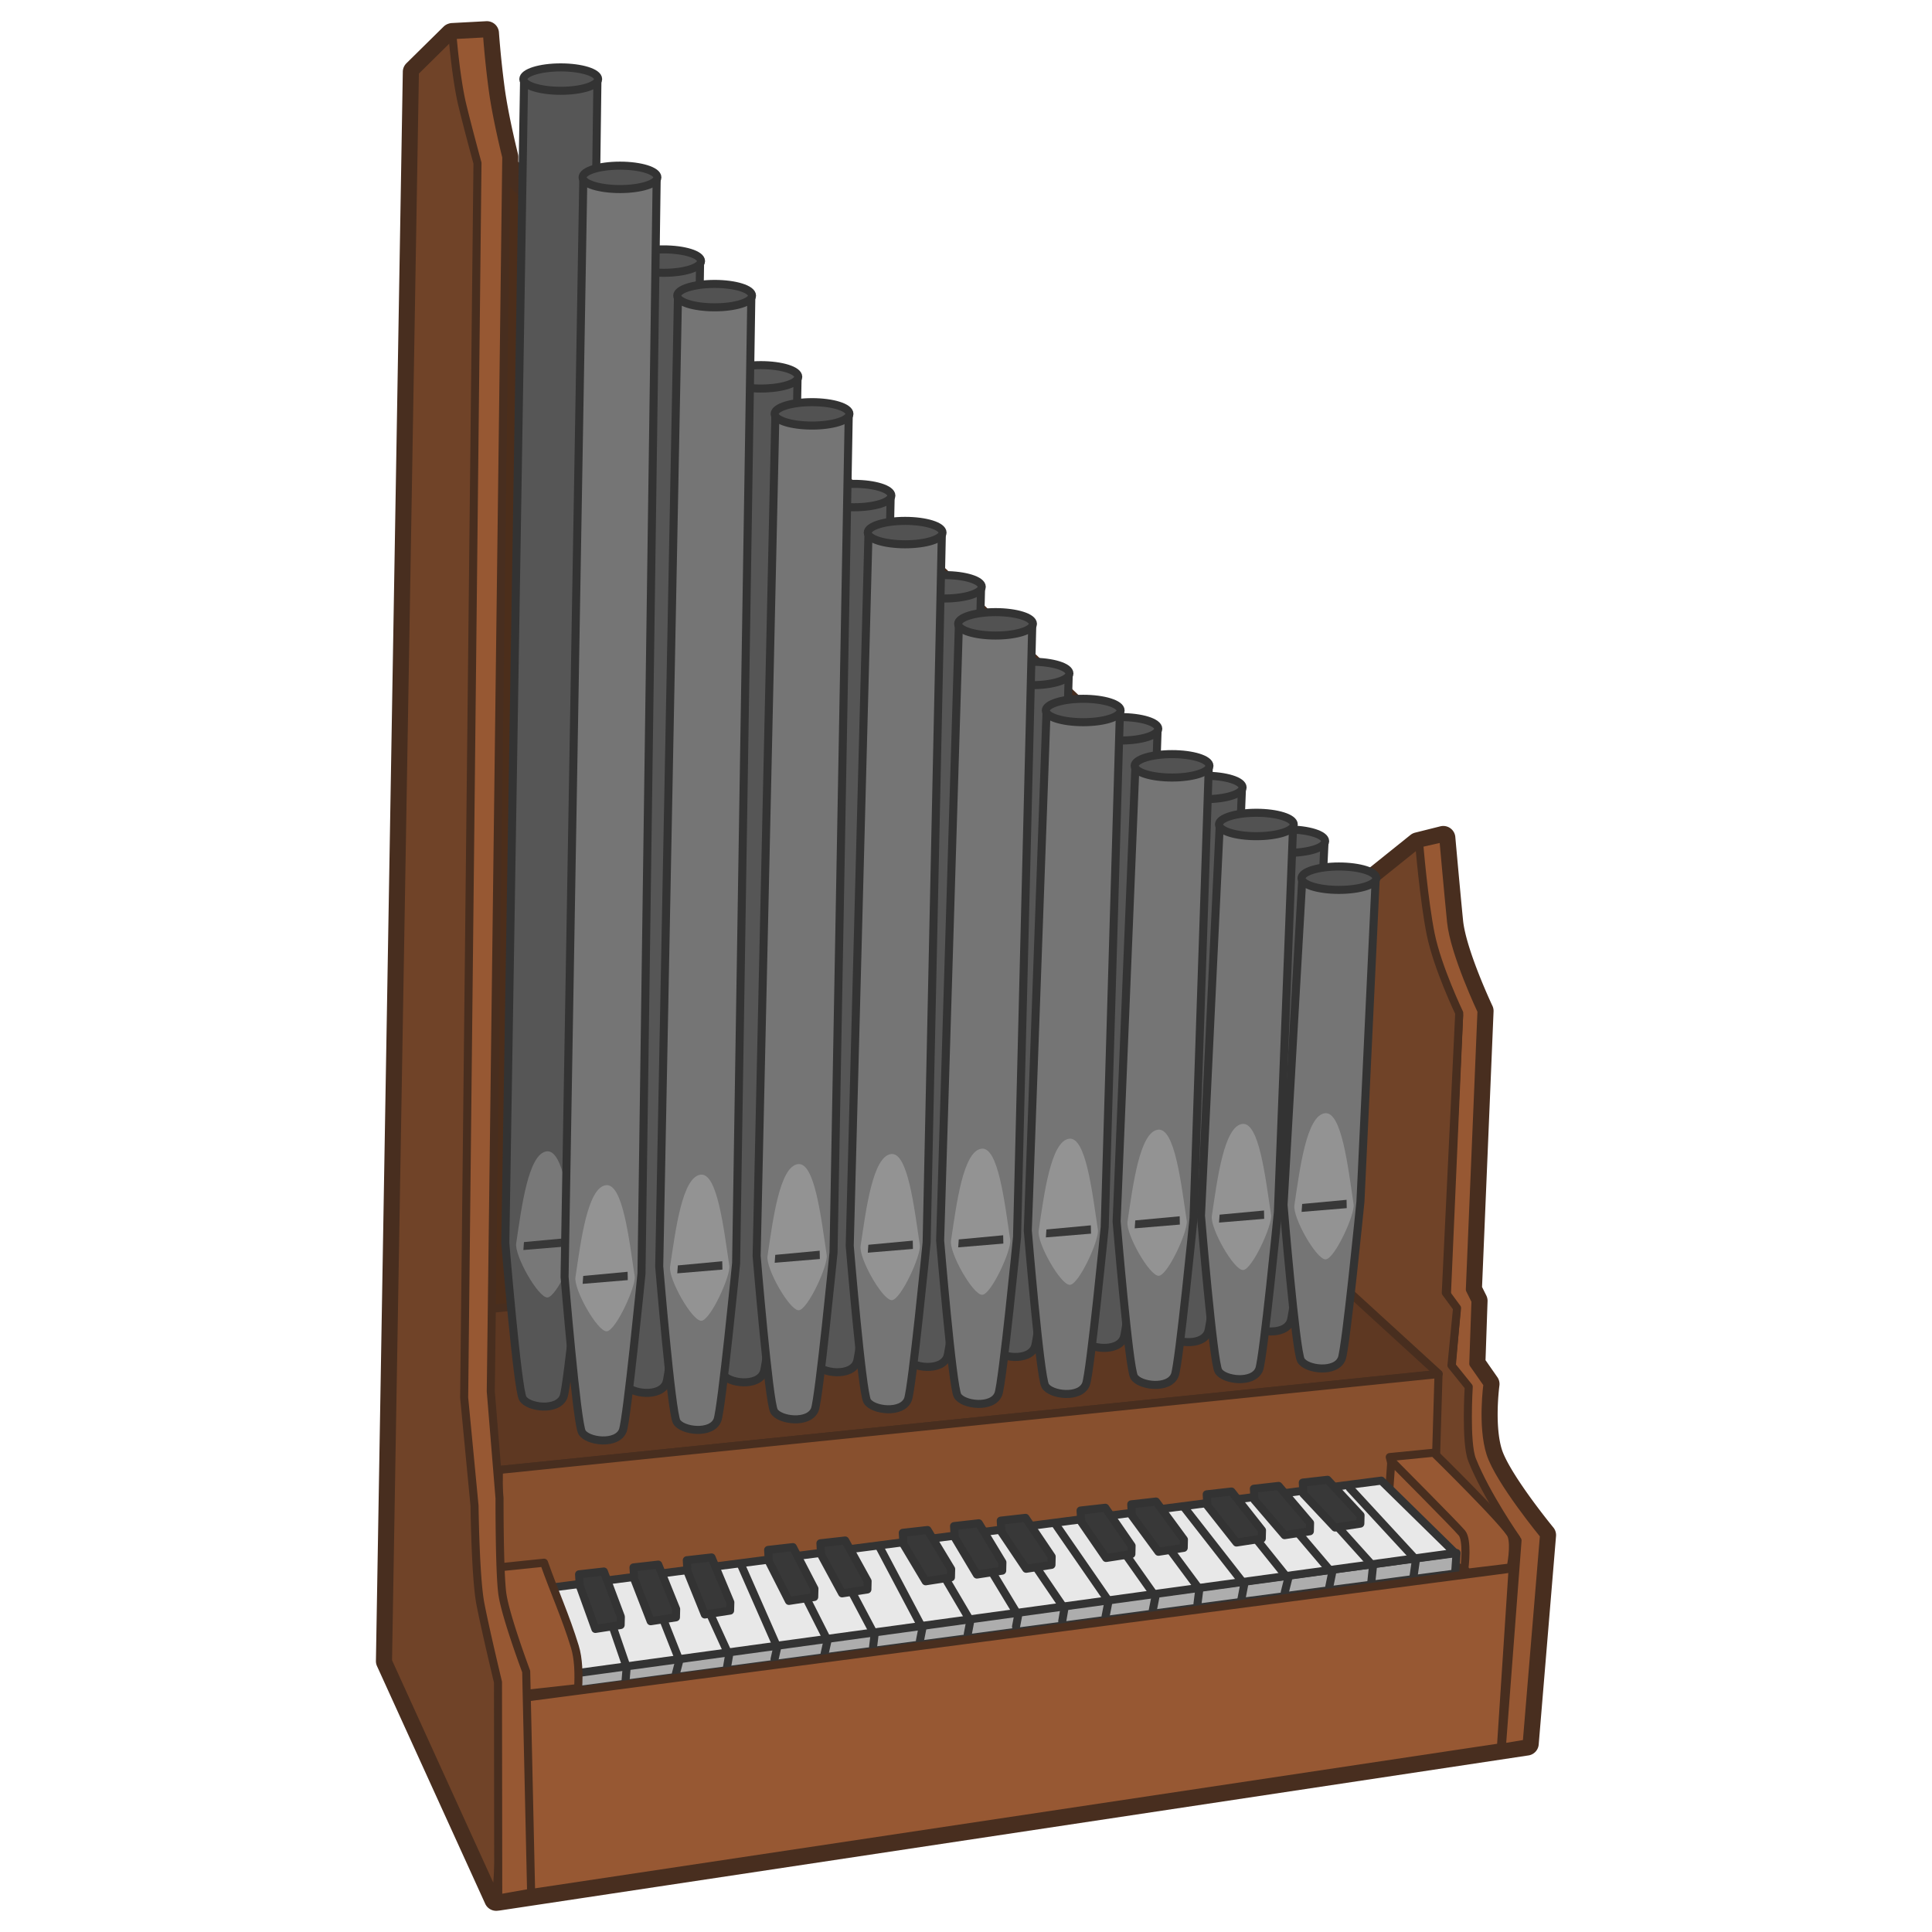 <svg xmlns:dc="http://purl.org/dc/elements/1.1/" xmlns:cc="http://creativecommons.org/ns#" xmlns:rdf="http://www.w3.org/1999/02/22-rdf-syntax-ns#" xmlns="http://www.w3.org/2000/svg" width="120" height="120" viewBox="0 0 120 120" version="1.1" id="svg1379"><g id="layer1" style="display:inline"><path id="path4661-3" style="display:inline;opacity:.998;fill:#4c2e1b;fill-opacity:1;stroke:#482e1f;stroke-width:1.5;stroke-linecap:round;stroke-linejoin:round;stroke-miterlimit:4;stroke-dasharray:none;stroke-opacity:1" d="m30.242 2.066-2.138.114.015.152-.04-.144-2.31 2.277-1.67 98.709 6.72 14.76.128-.014 63.877-9.629L95.9 95.35s-2.786-3.385-3.328-5.082c-.542-1.698-.185-4.303-.185-4.303l-.877-1.258.135-3.908-.35-.701.723-17.305s-1.692-3.57-1.89-5.541c-.196-1.972-.483-5.2-.483-5.2l-1.57.393-6.745 5.414-49.892-47.49.007-.619s-.59-2.34-.838-4.158a59.96 59.96 0 0 1-.365-3.526z"/><path style="opacity:.998;fill:#975833;fill-opacity:1;stroke:#482e1f;stroke-width:.5;stroke-linecap:round;stroke-linejoin:round;stroke-miterlimit:4;stroke-dasharray:none;stroke-opacity:1" d="m93.28 108.548 1.545-.256L95.9 95.349s-2.786-3.384-3.328-5.081c-.542-1.698-.184-4.303-.184-4.303l-.88-1.258.137-3.908-.35-.702.723-17.304s-1.692-3.57-1.89-5.542c-.196-1.972-.483-5.198-.483-5.198l-1.653.372s.209 4.485.677 5.988c.468 1.503 1.96 4.647 1.96 4.647l-.765 17.487.592.996-.297 3.475.923 1.32s-1.063 3.148-.55 4.067c1.096 1.967 3.725 5.275 3.725 5.275z" id="path4080"/><path style="opacity:.998;fill:#704328;fill-opacity:1;stroke:#482e1f;stroke-width:.5;stroke-linecap:round;stroke-linejoin:round;stroke-miterlimit:4;stroke-dasharray:none;stroke-opacity:1" d="M94.179 95.55s-1.88-2.694-2.744-4.873c-.427-1.074-.209-4.539-.209-4.539l-1.073-1.333.348-3.559-.7-.951.835-17.375s-1.35-2.815-1.772-4.895c-.423-2.079-.716-5.646-.716-5.646l-6.916 5.558-2.542 25.765z" id="path4082"/><path style="opacity:.998;fill:#5e3822;fill-opacity:1;stroke:#482e1f;stroke-width:.5;stroke-linecap:round;stroke-linejoin:round;stroke-miterlimit:4;stroke-dasharray:none;stroke-opacity:1" d="m89.36 85.331-9.845-9.001-53.652 5.435 5.049 9.553z" id="path4078"/><path style="opacity:.998;fill:#88502e;fill-opacity:1;stroke:#482e1f;stroke-width:.5;stroke-linecap:round;stroke-linejoin:round;stroke-miterlimit:4;stroke-dasharray:none;stroke-opacity:1" d="m30.987 91.302 58.362-5.957-.237 7.988-58.2 7.183z" id="path4076"/><path style="opacity:.998;fill:#975833;fill-opacity:1;stroke:#482e1f;stroke-width:.5;stroke-linecap:round;stroke-linejoin:round;stroke-miterlimit:4;stroke-dasharray:none;stroke-opacity:1" d="m91.163 97.679 2.668-.323s.287-1.342.048-1.987c-.24-.645-4.824-5.138-4.824-5.138l-2.735.27.611 2.47z" id="path4074"/><path style="opacity:.998;fill:#975833;fill-opacity:1;stroke:#482e1f;stroke-width:.5;stroke-linecap:round;stroke-linejoin:round;stroke-miterlimit:4;stroke-dasharray:none;stroke-opacity:1" d="M90.917 97.672c.088-.456.233-2.023-.11-2.447-.343-.424-4.389-4.489-4.389-4.489l-.177 2.506z" id="path4072"/><g id="g4814" transform="translate(100.658 .592)"><path style="display:inline;opacity:.998;fill:#565656;fill-opacity:1;stroke:#333;stroke-width:.5;stroke-linecap:round;stroke-linejoin:round;stroke-miterlimit:4;stroke-dasharray:none;stroke-opacity:1" d="m-68.107 4.373 4.554.148-.942 71.887s-.897 9.079-1.16 9.75c-.359.92-2.206.687-2.536.102-.33-.585-1.081-9.64-1.081-9.64z" id="path4084-8"/><path style="display:inline;opacity:.998;fill:#565656;fill-opacity:1;stroke:#333;stroke-width:.5;stroke-linecap:round;stroke-linejoin:round;stroke-miterlimit:4;stroke-dasharray:none;stroke-opacity:1" d="m-61.727 15.522 4.553.148-.941 59.887s-.898 9.079-1.16 9.75c-.36.92-2.206.687-2.536.102-.33-.585-1.082-9.64-1.082-9.64z" id="path4084-7-4"/><path style="display:inline;opacity:.998;fill:#565656;fill-opacity:1;stroke:#333;stroke-width:.5;stroke-linecap:round;stroke-linejoin:round;stroke-miterlimit:4;stroke-dasharray:none;stroke-opacity:1" d="m-55.677 22.866 4.554.148-.942 51.887s-.897 9.079-1.16 9.75c-.359.92-2.206.687-2.536.102-.33-.585-1.081-9.64-1.081-9.64z" id="path4084-6-47"/><ellipse style="display:inline;opacity:.998;fill:#565656;fill-opacity:1;stroke:#333;stroke-width:.5;stroke-linecap:round;stroke-linejoin:round;stroke-miterlimit:4;stroke-dasharray:none;stroke-opacity:1" id="path4090-39-1" cx="-53.4" cy="22.814" rx="2.323" ry="0.727"/><path style="display:inline;opacity:.998;fill:#565656;fill-opacity:1;stroke:#333;stroke-width:.5;stroke-linecap:round;stroke-linejoin:round;stroke-miterlimit:4;stroke-dasharray:none;stroke-opacity:1" d="m-49.894 30.24 4.553.148-.941 43.887s-.898 9.079-1.16 9.75c-.36.92-2.206.687-2.536.102-.33-.585-1.081-9.64-1.081-9.64z" id="path4084-6-4-7"/><ellipse style="display:inline;opacity:.998;fill:#565656;fill-opacity:1;stroke:#333;stroke-width:.5;stroke-linecap:round;stroke-linejoin:round;stroke-miterlimit:4;stroke-dasharray:none;stroke-opacity:1" id="path4090-39-2-6" cx="-47.617" cy="30.188" rx="2.323" ry="0.727"/><path style="display:inline;opacity:.998;fill:#565656;fill-opacity:1;stroke:#333;stroke-width:.5;stroke-linecap:round;stroke-linejoin:round;stroke-miterlimit:4;stroke-dasharray:none;stroke-opacity:1" d="m-44.28 35.908 4.554.148-.941 37.887s-.898 9.078-1.16 9.75c-.36.92-2.206.686-2.537.102-.33-.585-1.08-9.64-1.08-9.64z" id="path4084-6-9-2"/><ellipse style="display:inline;opacity:.998;fill:#565656;fill-opacity:1;stroke:#333;stroke-width:.5;stroke-linecap:round;stroke-linejoin:round;stroke-miterlimit:4;stroke-dasharray:none;stroke-opacity:1" id="path4090-39-0-8" cx="-42.002" cy="35.855" rx="2.323" ry="0.727"/><path style="display:inline;opacity:.998;fill:#565656;fill-opacity:1;stroke:#333;stroke-width:.5;stroke-linecap:round;stroke-linejoin:round;stroke-miterlimit:4;stroke-dasharray:none;stroke-opacity:1" d="m-38.834 41.29 4.553.148-.941 31.887s-.897 9.079-1.16 9.75c-.36.92-2.206.687-2.536.102-.33-.585-1.081-9.64-1.081-9.64z" id="path4084-6-9-8-5"/><ellipse style="display:inline;opacity:.998;fill:#565656;fill-opacity:1;stroke:#333;stroke-width:.5;stroke-linecap:round;stroke-linejoin:round;stroke-miterlimit:4;stroke-dasharray:none;stroke-opacity:1" id="path4090-39-0-0-1" cx="-36.557" cy="41.238" rx="2.323" ry="0.727"/><path style="display:inline;opacity:.998;fill:#565656;fill-opacity:1;stroke:#333;stroke-width:.5;stroke-linecap:round;stroke-linejoin:round;stroke-miterlimit:4;stroke-dasharray:none;stroke-opacity:1" d="m-33.316 44.727 4.554.149-.942 27.886s-.897 9.079-1.16 9.75c-.359.92-2.206.687-2.536.102-.33-.585-1.081-9.64-1.081-9.64z" id="path4084-6-9-8-9-8"/><ellipse style="display:inline;opacity:.998;fill:#565656;fill-opacity:1;stroke:#333;stroke-width:.5;stroke-linecap:round;stroke-linejoin:round;stroke-miterlimit:4;stroke-dasharray:none;stroke-opacity:1" id="path4090-39-0-0-8-7" cx="-31.039" cy="44.675" rx="2.323" ry="0.727"/><path style="display:inline;opacity:.998;fill:#565656;fill-opacity:1;stroke:#333;stroke-width:.5;stroke-linecap:round;stroke-linejoin:round;stroke-miterlimit:4;stroke-dasharray:none;stroke-opacity:1" d="m-28.078 48.37 4.554.148-.942 23.887s-.897 9.079-1.16 9.75c-.359.92-2.206.686-2.536.102-.33-.585-1.081-9.64-1.081-9.64z" id="path4084-6-9-8-9-5-53"/><ellipse style="display:inline;opacity:.998;fill:#565656;fill-opacity:1;stroke:#333;stroke-width:.5;stroke-linecap:round;stroke-linejoin:round;stroke-miterlimit:4;stroke-dasharray:none;stroke-opacity:1" id="path4090-39-0-0-8-1-1" cx="-25.801" cy="48.318" rx="2.323" ry="0.727"/><path style="display:inline;opacity:.998;fill:#565656;fill-opacity:1;stroke:#333;stroke-width:.5;stroke-linecap:round;stroke-linejoin:round;stroke-miterlimit:4;stroke-dasharray:none;stroke-opacity:1" d="m-22.95 51.706 4.553.148-.942 19.887s-.897 9.079-1.16 9.75c-.359.92-2.206.687-2.536.102-.33-.585-1.081-9.64-1.081-9.64z" id="path4084-6-9-8-9-5-5-8"/><ellipse style="display:inline;opacity:.998;fill:#565656;fill-opacity:1;stroke:#333;stroke-width:.5;stroke-linecap:round;stroke-linejoin:round;stroke-miterlimit:4;stroke-dasharray:none;stroke-opacity:1" id="path4090-39-0-0-8-1-4-4" cx="-20.674" cy="51.654" rx="2.323" ry="0.727"/><ellipse style="display:inline;opacity:.998;fill:#525252;fill-opacity:1;stroke:#333;stroke-width:.5;stroke-linecap:round;stroke-linejoin:round;stroke-miterlimit:4;stroke-dasharray:none;stroke-opacity:1" id="path4090-3-3" cx="-59.438" cy="15.625" rx="2.323" ry="0.727"/><ellipse style="display:inline;opacity:.998;fill:#525252;fill-opacity:1;stroke:#333;stroke-width:.5;stroke-linecap:round;stroke-linejoin:round;stroke-miterlimit:4;stroke-dasharray:none;stroke-opacity:1" id="path4090-30" cx="-65.83" cy="4.321" rx="2.323" ry="0.727"/><path style="display:inline;opacity:.998;fill:#787878;fill-opacity:1;stroke:none;stroke-width:.5;stroke-linecap:round;stroke-linejoin:round;stroke-miterlimit:4;stroke-dasharray:none;stroke-opacity:1" d="M-68.596 76.63c.34-2.272.752-5.565 1.894-5.71 1.043-.132 1.431 3.316 1.784 5.656.093.618-1.17 3.388-1.736 3.42-.567.03-2.057-2.592-1.942-3.365z" id="path4088-1"/><path style="display:inline;opacity:.998;fill:#383838;fill-opacity:1;stroke:none;stroke-width:.5;stroke-linecap:round;stroke-linejoin:round;stroke-miterlimit:4;stroke-dasharray:none;stroke-opacity:1" d="m-68.115 76.556 2.759-.257.01.516-2.803.234z" id="path4086-0"/></g><path style="opacity:.998;fill:#757575;fill-opacity:1;stroke:#333;stroke-width:.5;stroke-linecap:round;stroke-linejoin:round;stroke-miterlimit:4;stroke-dasharray:none;stroke-opacity:1" d="m36.231 11.068 4.554.148-.941 67.887s-.898 9.079-1.16 9.75c-.36.92-2.206.687-2.537.102-.33-.585-1.08-9.64-1.08-9.64z" id="path4084"/><path style="opacity:.998;fill:#939393;fill-opacity:1;stroke:none;stroke-width:.5;stroke-linecap:round;stroke-linejoin:round;stroke-miterlimit:4;stroke-dasharray:none;stroke-opacity:1" d="M35.743 79.326c.339-2.274.75-5.566 1.893-5.711 1.043-.133 1.431 3.315 1.784 5.656.093.618-1.17 3.388-1.736 3.419-.567.032-2.057-2.591-1.941-3.364z" id="path4088"/><path style="opacity:.998;fill:#383838;fill-opacity:1;stroke:none;stroke-width:.5;stroke-linecap:round;stroke-linejoin:round;stroke-miterlimit:4;stroke-dasharray:none;stroke-opacity:1" d="m36.224 79.25 2.758-.257.011.517-2.804.233z" id="path4086"/><ellipse style="opacity:.998;fill:#525252;fill-opacity:1;stroke:#333;stroke-width:.5;stroke-linecap:round;stroke-linejoin:round;stroke-miterlimit:4;stroke-dasharray:none;stroke-opacity:1" id="path4090" cx="38.508" cy="11.016" rx="2.323" ry="0.727"/><path style="display:inline;opacity:.998;fill:#757575;fill-opacity:1;stroke:#333;stroke-width:.5;stroke-linecap:round;stroke-linejoin:round;stroke-miterlimit:4;stroke-dasharray:none;stroke-opacity:1" d="m42.11 18.414 4.554.148-.942 59.887s-.897 9.079-1.16 9.75c-.359.92-2.206.687-2.536.102-.33-.585-1.081-9.64-1.081-9.64z" id="path4084-7"/><path style="display:inline;opacity:.998;fill:#939393;fill-opacity:1;stroke:none;stroke-width:.5;stroke-linecap:round;stroke-linejoin:round;stroke-miterlimit:4;stroke-dasharray:none;stroke-opacity:1" d="M41.621 78.672c.34-2.274.751-5.567 1.894-5.711 1.043-.133 1.43 3.315 1.784 5.656.093.618-1.17 3.387-1.736 3.419-.567.031-2.057-2.591-1.942-3.364z" id="path4088-6"/><path style="display:inline;opacity:.998;fill:#383838;fill-opacity:1;stroke:none;stroke-width:.5;stroke-linecap:round;stroke-linejoin:round;stroke-miterlimit:4;stroke-dasharray:none;stroke-opacity:1" d="m42.102 78.597 2.758-.258.012.517-2.805.233z" id="path4086-7"/><ellipse style="display:inline;opacity:.998;fill:#525252;fill-opacity:1;stroke:#333;stroke-width:.5;stroke-linecap:round;stroke-linejoin:round;stroke-miterlimit:4;stroke-dasharray:none;stroke-opacity:1" id="path4090-3" cx="44.387" cy="18.362" rx="2.323" ry="0.727"/><path style="display:inline;opacity:.998;fill:#757575;fill-opacity:1;stroke:#333;stroke-width:.5;stroke-linecap:round;stroke-linejoin:round;stroke-miterlimit:4;stroke-dasharray:none;stroke-opacity:1" d="m48.16 25.758 4.554.148-.942 51.887s-.897 9.079-1.159 9.75c-.36.92-2.206.687-2.537.102-.33-.585-1.08-9.64-1.08-9.64z" id="path4084-6"/><path style="display:inline;opacity:.998;fill:#939393;fill-opacity:1;stroke:none;stroke-width:.5;stroke-linecap:round;stroke-linejoin:round;stroke-miterlimit:4;stroke-dasharray:none;stroke-opacity:1" d="M47.672 78.016c.339-2.273.75-5.566 1.893-5.711 1.043-.133 1.431 3.315 1.784 5.656.093.618-1.17 3.388-1.736 3.42-.567.03-2.057-2.592-1.941-3.365z" id="path4088-5"/><path style="display:inline;opacity:.998;fill:#383838;fill-opacity:1;stroke:none;stroke-width:.5;stroke-linecap:round;stroke-linejoin:round;stroke-miterlimit:4;stroke-dasharray:none;stroke-opacity:1" d="m48.152 77.941 2.759-.257.011.516-2.804.233z" id="path4086-6"/><ellipse style="display:inline;opacity:.998;fill:#525252;fill-opacity:1;stroke:#333;stroke-width:.5;stroke-linecap:round;stroke-linejoin:round;stroke-miterlimit:4;stroke-dasharray:none;stroke-opacity:1" id="path4090-39" cx="50.437" cy="25.706" rx="2.323" ry="0.727"/><path style="display:inline;opacity:.998;fill:#757575;fill-opacity:1;stroke:#333;stroke-width:.5;stroke-linecap:round;stroke-linejoin:round;stroke-miterlimit:4;stroke-dasharray:none;stroke-opacity:1" d="m53.943 33.132 4.554.148-.942 43.887s-.897 9.079-1.16 9.75c-.359.92-2.206.687-2.536.102-.33-.585-1.081-9.64-1.081-9.64z" id="path4084-6-4"/><path style="display:inline;opacity:.998;fill:#939393;fill-opacity:1;stroke:none;stroke-width:.5;stroke-linecap:round;stroke-linejoin:round;stroke-miterlimit:4;stroke-dasharray:none;stroke-opacity:1" d="M53.454 77.39c.34-2.274.751-5.566 1.894-5.711 1.043-.133 1.431 3.315 1.784 5.656.093.618-1.17 3.388-1.736 3.42-.567.03-2.057-2.592-1.942-3.365z" id="path4088-5-8"/><path style="display:inline;opacity:.998;fill:#383838;fill-opacity:1;stroke:none;stroke-width:.5;stroke-linecap:round;stroke-linejoin:round;stroke-miterlimit:4;stroke-dasharray:none;stroke-opacity:1" d="m53.935 77.315 2.759-.257.01.516-2.803.233z" id="path4086-6-1"/><ellipse style="display:inline;opacity:.998;fill:#525252;fill-opacity:1;stroke:#333;stroke-width:.5;stroke-linecap:round;stroke-linejoin:round;stroke-miterlimit:4;stroke-dasharray:none;stroke-opacity:1" id="path4090-39-2" cx="56.22" cy="33.08" rx="2.323" ry="0.727"/><path style="display:inline;opacity:.998;fill:#757575;fill-opacity:1;stroke:#333;stroke-width:.5;stroke-linecap:round;stroke-linejoin:round;stroke-miterlimit:4;stroke-dasharray:none;stroke-opacity:1" d="m59.558 38.8 4.554.148-.942 37.887s-.897 9.078-1.16 9.75c-.36.92-2.206.686-2.536.102-.33-.585-1.081-9.64-1.081-9.64z" id="path4084-6-9"/><path style="display:inline;opacity:.998;fill:#939393;fill-opacity:1;stroke:none;stroke-width:.5;stroke-linecap:round;stroke-linejoin:round;stroke-miterlimit:4;stroke-dasharray:none;stroke-opacity:1" d="M59.07 77.057c.338-2.273.75-5.566 1.893-5.71 1.043-.133 1.43 3.315 1.783 5.656.094.617-1.169 3.387-1.735 3.419-.567.031-2.057-2.591-1.942-3.365z" id="path4088-5-3"/><path style="display:inline;opacity:.998;fill:#383838;fill-opacity:1;stroke:none;stroke-width:.5;stroke-linecap:round;stroke-linejoin:round;stroke-miterlimit:4;stroke-dasharray:none;stroke-opacity:1" d="m59.55 76.983 2.758-.258.012.516-2.805.234z" id="path4086-6-9"/><ellipse style="display:inline;opacity:.998;fill:#525252;fill-opacity:1;stroke:#333;stroke-width:.5;stroke-linecap:round;stroke-linejoin:round;stroke-miterlimit:4;stroke-dasharray:none;stroke-opacity:1" id="path4090-39-0" cx="61.835" cy="38.747" rx="2.323" ry="0.727"/><path style="display:inline;opacity:.998;fill:#757575;fill-opacity:1;stroke:#333;stroke-width:.5;stroke-linecap:round;stroke-linejoin:round;stroke-miterlimit:4;stroke-dasharray:none;stroke-opacity:1" d="m65.003 44.182 4.554.148-.942 31.887s-.897 9.079-1.16 9.75c-.359.92-2.206.687-2.536.102-.33-.585-1.081-9.64-1.081-9.64z" id="path4084-6-9-8"/><path style="display:inline;opacity:.998;fill:#939393;fill-opacity:1;stroke:none;stroke-width:.5;stroke-linecap:round;stroke-linejoin:round;stroke-miterlimit:4;stroke-dasharray:none;stroke-opacity:1" d="M64.514 76.44c.34-2.274.752-5.566 1.894-5.711 1.043-.133 1.431 3.315 1.784 5.656.093.618-1.17 3.388-1.736 3.42-.567.03-2.057-2.592-1.942-3.365z" id="path4088-5-3-8"/><path style="display:inline;opacity:.998;fill:#383838;fill-opacity:1;stroke:none;stroke-width:.5;stroke-linecap:round;stroke-linejoin:round;stroke-miterlimit:4;stroke-dasharray:none;stroke-opacity:1" d="m64.995 76.365 2.759-.257.01.516-2.803.233z" id="path4086-6-9-5"/><ellipse style="display:inline;opacity:.998;fill:#525252;fill-opacity:1;stroke:#333;stroke-width:.5;stroke-linecap:round;stroke-linejoin:round;stroke-miterlimit:4;stroke-dasharray:none;stroke-opacity:1" id="path4090-39-0-0" cx="67.28" cy="44.13" rx="2.323" ry="0.727"/><path style="display:inline;opacity:.998;fill:#757575;fill-opacity:1;stroke:#333;stroke-width:.5;stroke-linecap:round;stroke-linejoin:round;stroke-miterlimit:4;stroke-dasharray:none;stroke-opacity:1" d="m70.521 47.62 4.554.148-.942 27.886s-.897 9.079-1.16 9.75c-.359.92-2.206.687-2.536.102-.33-.585-1.081-9.64-1.081-9.64z" id="path4084-6-9-8-9"/><path style="display:inline;opacity:.998;fill:#939393;fill-opacity:1;stroke:none;stroke-width:.5;stroke-linecap:round;stroke-linejoin:round;stroke-miterlimit:4;stroke-dasharray:none;stroke-opacity:1" d="M70.032 75.877c.34-2.273.752-5.566 1.894-5.711 1.043-.132 1.431 3.316 1.784 5.656.093.618-1.17 3.388-1.736 3.42-.567.03-2.057-2.592-1.942-3.365z" id="path4088-5-3-8-6"/><path style="display:inline;opacity:.998;fill:#383838;fill-opacity:1;stroke:none;stroke-width:.5;stroke-linecap:round;stroke-linejoin:round;stroke-miterlimit:4;stroke-dasharray:none;stroke-opacity:1" d="m70.513 75.802 2.759-.257.01.516-2.803.234z" id="path4086-6-9-5-3"/><ellipse style="display:inline;opacity:.998;fill:#525252;fill-opacity:1;stroke:#333;stroke-width:.5;stroke-linecap:round;stroke-linejoin:round;stroke-miterlimit:4;stroke-dasharray:none;stroke-opacity:1" id="path4090-39-0-0-8" cx="72.798" cy="47.567" rx="2.323" ry="0.727"/><path style="display:inline;opacity:.998;fill:#757575;fill-opacity:1;stroke:#333;stroke-width:.5;stroke-linecap:round;stroke-linejoin:round;stroke-miterlimit:4;stroke-dasharray:none;stroke-opacity:1" d="m75.76 51.262 4.553.148-.942 23.887s-.897 9.079-1.16 9.75c-.359.92-2.206.686-2.536.102-.33-.585-1.081-9.64-1.081-9.64z" id="path4084-6-9-8-9-5"/><path style="display:inline;opacity:.998;fill:#939393;fill-opacity:1;stroke:none;stroke-width:.5;stroke-linecap:round;stroke-linejoin:round;stroke-miterlimit:4;stroke-dasharray:none;stroke-opacity:1" d="M75.27 75.52c.34-2.274.752-5.567 1.894-5.711 1.043-.133 1.431 3.315 1.784 5.656.093.618-1.17 3.387-1.736 3.419-.567.031-2.057-2.591-1.942-3.364z" id="path4088-5-3-8-6-6"/><path style="display:inline;opacity:.998;fill:#383838;fill-opacity:1;stroke:none;stroke-width:.5;stroke-linecap:round;stroke-linejoin:round;stroke-miterlimit:4;stroke-dasharray:none;stroke-opacity:1" d="m75.751 75.445 2.759-.258.01.517-2.803.233z" id="path4086-6-9-5-3-1"/><ellipse style="display:inline;opacity:.998;fill:#525252;fill-opacity:1;stroke:#333;stroke-width:.5;stroke-linecap:round;stroke-linejoin:round;stroke-miterlimit:4;stroke-dasharray:none;stroke-opacity:1" id="path4090-39-0-0-8-1" cx="78.036" cy="51.21" rx="2.323" ry="0.727"/><path style="display:inline;opacity:.998;fill:#757575;fill-opacity:1;stroke:#333;stroke-width:.5;stroke-linecap:round;stroke-linejoin:round;stroke-miterlimit:4;stroke-dasharray:none;stroke-opacity:1" d="m80.886 54.598 4.554.148-.941 19.887s-.898 9.079-1.16 9.75c-.36.92-2.206.687-2.537.102-.33-.585-1.08-9.64-1.08-9.64z" id="path4084-6-9-8-9-5-5"/><path style="display:inline;opacity:.998;fill:#939393;fill-opacity:1;stroke:none;stroke-width:.5;stroke-linecap:round;stroke-linejoin:round;stroke-miterlimit:4;stroke-dasharray:none;stroke-opacity:1" d="M80.398 74.856c.339-2.274.75-5.566 1.893-5.711 1.043-.133 1.431 3.315 1.784 5.656.093.618-1.17 3.388-1.736 3.42-.567.03-2.057-2.592-1.941-3.365z" id="path4088-5-3-8-6-6-9"/><path style="display:inline;opacity:.998;fill:#383838;fill-opacity:1;stroke:none;stroke-width:.5;stroke-linecap:round;stroke-linejoin:round;stroke-miterlimit:4;stroke-dasharray:none;stroke-opacity:1" d="m80.879 74.78 2.758-.257.011.517-2.804.233z" id="path4086-6-9-5-3-1-8"/><ellipse style="display:inline;opacity:.998;fill:#525252;fill-opacity:1;stroke:#333;stroke-width:.5;stroke-linecap:round;stroke-linejoin:round;stroke-miterlimit:4;stroke-dasharray:none;stroke-opacity:1" id="path4090-39-0-0-8-1-4" cx="83.163" cy="54.546" rx="2.323" ry="0.727"/><g id="g4659" transform="translate(.658 -39.408)"><path style="opacity:.998;fill:#adadad;fill-opacity:1;stroke:#333;stroke-width:.5;stroke-linecap:round;stroke-linejoin:round;stroke-miterlimit:4;stroke-dasharray:none;stroke-opacity:1" d="m34.732 143.241.032 1.2 54.957-7.298.09-1.274z" id="path3793"/><path style="opacity:.998;fill:#e8e8e8;fill-opacity:1;stroke:#333;stroke-width:.5;stroke-linecap:round;stroke-linejoin:round;stroke-miterlimit:4;stroke-dasharray:none;stroke-opacity:1" d="m33.385 138.043 51.753-6.67 4.576 4.489-55.015 7.534z" id="path3791"/><path style="opacity:.998;fill:none;fill-opacity:1;stroke:#333;stroke-width:.5;stroke-linecap:round;stroke-linejoin:round;stroke-miterlimit:4;stroke-dasharray:none;stroke-opacity:1" d="m38.197 143.8.07-.838-1.74-5.06" id="path3795"/><path style="opacity:.998;fill:none;fill-opacity:1;stroke:#333;stroke-width:.5;stroke-linecap:round;stroke-linejoin:round;stroke-miterlimit:4;stroke-dasharray:none;stroke-opacity:1" d="m41.324 143.362.215-.828-1.99-5.043" id="path3797"/><path style="opacity:.998;fill:none;fill-opacity:1;stroke:#333;stroke-width:.5;stroke-linecap:round;stroke-linejoin:round;stroke-miterlimit:4;stroke-dasharray:none;stroke-opacity:1" d="m44.498 142.96.127-.73-2.33-5.104" id="path3799"/><path style="opacity:.998;fill:none;fill-opacity:1;stroke:#333;stroke-width:.5;stroke-linecap:round;stroke-linejoin:round;stroke-miterlimit:4;stroke-dasharray:none;stroke-opacity:1" d="m47.45 142.469.169-.75-2.239-5.093" id="path3801"/><path style="opacity:.998;fill:none;fill-opacity:1;stroke:#333;stroke-width:.5;stroke-linecap:round;stroke-linejoin:round;stroke-miterlimit:4;stroke-dasharray:none;stroke-opacity:1" d="m50.537 142.226.206-.93-2.516-4.982" id="path3803"/><path style="opacity:.998;fill:none;fill-opacity:1;stroke:#333;stroke-width:.5;stroke-linecap:round;stroke-linejoin:round;stroke-miterlimit:4;stroke-dasharray:none;stroke-opacity:1" d="m53.57 141.7.092-.747-2.67-5.048" id="path3805"/><path style="opacity:.998;fill:none;fill-opacity:1;stroke:#333;stroke-width:.5;stroke-linecap:round;stroke-linejoin:round;stroke-miterlimit:4;stroke-dasharray:none;stroke-opacity:1" d="m56.482 141.312.153-.777-2.638-4.99" id="path3807"/><path style="opacity:.998;fill:none;fill-opacity:1;stroke:#333;stroke-width:.5;stroke-linecap:round;stroke-linejoin:round;stroke-miterlimit:4;stroke-dasharray:none;stroke-opacity:1" d="m59.45 140.92.16-.842-2.907-4.936" id="path3809"/><path style="opacity:.998;fill:none;fill-opacity:1;stroke:#333;stroke-width:.5;stroke-linecap:round;stroke-linejoin:round;stroke-miterlimit:4;stroke-dasharray:none;stroke-opacity:1" d="m62.45 140.441.133-.703-2.992-4.944" id="path3811"/><path style="opacity:.998;fill:none;fill-opacity:1;stroke:#333;stroke-width:.5;stroke-linecap:round;stroke-linejoin:round;stroke-miterlimit:4;stroke-dasharray:none;stroke-opacity:1" d="m65.32 140.098.133-.773-3.326-4.885" id="path3813"/><path style="opacity:.998;fill:none;fill-opacity:1;stroke:#333;stroke-width:.5;stroke-linecap:round;stroke-linejoin:round;stroke-miterlimit:4;stroke-dasharray:none;stroke-opacity:1" d="m68.013 139.798.185-.953-3.279-4.741" id="path3815"/><path style="opacity:.998;fill:none;fill-opacity:1;stroke:#333;stroke-width:.5;stroke-linecap:round;stroke-linejoin:round;stroke-miterlimit:4;stroke-dasharray:none;stroke-opacity:1" d="m70.946 139.414.164-.836-3.426-4.853" id="path3817"/><path style="opacity:.998;fill:none;fill-opacity:1;stroke:#333;stroke-width:.5;stroke-linecap:round;stroke-linejoin:round;stroke-miterlimit:4;stroke-dasharray:none;stroke-opacity:1" d="m73.72 139.027.115-.914-3.492-4.71" id="path3819"/><path style="opacity:.998;fill:none;fill-opacity:1;stroke:#333;stroke-width:.5;stroke-linecap:round;stroke-linejoin:round;stroke-miterlimit:4;stroke-dasharray:none;stroke-opacity:1" d="m76.449 138.732.177-.922-3.7-4.736" id="path3821"/><path style="opacity:.998;fill:none;fill-opacity:1;stroke:#333;stroke-width:.5;stroke-linecap:round;stroke-linejoin:round;stroke-miterlimit:4;stroke-dasharray:none;stroke-opacity:1" d="m79.14 138.314.212-.845-3.789-4.72" id="path3823"/><path style="opacity:.998;fill:none;fill-opacity:1;stroke:#333;stroke-width:.5;stroke-linecap:round;stroke-linejoin:round;stroke-miterlimit:4;stroke-dasharray:none;stroke-opacity:1" d="m81.905 137.971.177-.866-3.938-4.634" id="path3825"/><path style="opacity:.998;fill:none;fill-opacity:1;stroke:#333;stroke-width:.5;stroke-linecap:round;stroke-linejoin:round;stroke-miterlimit:4;stroke-dasharray:none;stroke-opacity:1" d="m84.522 137.624.1-.948-4.156-4.61" id="path3829"/><path style="opacity:.998;fill:none;fill-opacity:1;stroke:#333;stroke-width:.5;stroke-linecap:round;stroke-linejoin:round;stroke-miterlimit:4;stroke-dasharray:none;stroke-opacity:1" d="m87.139 137.326.15-1.042-4.111-4.454" id="path3831"/><path style="opacity:.998;fill:#383838;fill-opacity:1;stroke:#333;stroke-width:.5;stroke-linecap:round;stroke-linejoin:round;stroke-miterlimit:4;stroke-dasharray:none;stroke-opacity:1" d="m35.35 137.891-.04-.7 1.538-.174 1.056 2.81-.013.514-1.57.242z" id="path3833"/><path style="display:inline;opacity:.998;fill:#383838;fill-opacity:1;stroke:#333;stroke-width:.5;stroke-linecap:round;stroke-linejoin:round;stroke-miterlimit:4;stroke-dasharray:none;stroke-opacity:1" d="m38.73 137.463-.04-.7 1.537-.174 1.112 2.76-.013.514-1.57.242z" id="path3833-4"/><path style="display:inline;opacity:.998;fill:#383838;fill-opacity:1;stroke:#333;stroke-width:.5;stroke-linecap:round;stroke-linejoin:round;stroke-miterlimit:4;stroke-dasharray:none;stroke-opacity:1" d="m42.04 137.017-.039-.7 1.537-.174 1.166 2.788-.014.514-1.57.242z" id="path3833-9"/><path style="display:inline;opacity:.998;fill:#383838;fill-opacity:1;stroke:#333;stroke-width:.5;stroke-linecap:round;stroke-linejoin:round;stroke-miterlimit:4;stroke-dasharray:none;stroke-opacity:1" d="m80.3 132.194-.04-.7 1.538-.174 2.05 2.208-.013.515-1.57.242z" id="path3833-0"/><path style="display:inline;opacity:.998;fill:#383838;fill-opacity:1;stroke:#333;stroke-width:.5;stroke-linecap:round;stroke-linejoin:round;stroke-miterlimit:4;stroke-dasharray:none;stroke-opacity:1" d="m77.262 132.576-.04-.7 1.537-.174 1.954 2.3-.013.515-1.57.242z" id="path3833-0-9"/><path style="display:inline;opacity:.998;fill:#383838;fill-opacity:1;stroke:#333;stroke-width:.5;stroke-linecap:round;stroke-linejoin:round;stroke-miterlimit:4;stroke-dasharray:none;stroke-opacity:1" d="m74.333 132.923-.04-.7 1.537-.174 1.897 2.41-.014.515-1.57.242z" id="path3833-0-9-1"/><path style="display:inline;opacity:.998;fill:#383838;fill-opacity:1;stroke:#333;stroke-width:.5;stroke-linecap:round;stroke-linejoin:round;stroke-miterlimit:4;stroke-dasharray:none;stroke-opacity:1" d="m69.646 133.545-.04-.7 1.537-.174 1.735 2.363-.013.514-1.57.243z" id="path3833-0-9-1-7"/><path style="display:inline;opacity:.998;fill:#383838;fill-opacity:1;stroke:#333;stroke-width:.5;stroke-linecap:round;stroke-linejoin:round;stroke-miterlimit:4;stroke-dasharray:none;stroke-opacity:1" d="m66.498 133.93-.04-.7 1.537-.173 1.632 2.362-.013.515-1.571.242z" id="path3833-0-9-1-7-7"/><path style="display:inline;opacity:.998;fill:#383838;fill-opacity:1;stroke:#333;stroke-width:.5;stroke-linecap:round;stroke-linejoin:round;stroke-miterlimit:4;stroke-dasharray:none;stroke-opacity:1" d="m61.54 134.558-.04-.7 1.538-.174 1.625 2.406-.013.515-1.571.242z" id="path3833-0-9-1-7-7-1"/><path style="display:inline;opacity:.998;fill:#383838;fill-opacity:1;stroke:#333;stroke-width:.5;stroke-linecap:round;stroke-linejoin:round;stroke-miterlimit:4;stroke-dasharray:none;stroke-opacity:1" d="m47.092 136.376-.04-.7 1.537-.174 1.339 2.584-.014.515-1.57.242z" id="path3833-9-1"/><path style="display:inline;opacity:.998;fill:#383838;fill-opacity:1;stroke:#333;stroke-width:.5;stroke-linecap:round;stroke-linejoin:round;stroke-miterlimit:4;stroke-dasharray:none;stroke-opacity:1" d="m50.34 135.964-.04-.7 1.537-.173 1.393 2.526-.013.515-1.57.242z" id="path3833-9-1-5"/><path style="display:inline;opacity:.998;fill:#383838;fill-opacity:1;stroke:#333;stroke-width:.5;stroke-linecap:round;stroke-linejoin:round;stroke-miterlimit:4;stroke-dasharray:none;stroke-opacity:1" d="m55.456 135.314-.04-.7 1.537-.174 1.467 2.428-.013.514-1.57.242z" id="path3833-9-1-5-9"/><path style="display:inline;opacity:.998;fill:#383838;fill-opacity:1;stroke:#333;stroke-width:.5;stroke-linecap:round;stroke-linejoin:round;stroke-miterlimit:4;stroke-dasharray:none;stroke-opacity:1" d="m58.64 134.896-.04-.7 1.536-.174 1.467 2.427-.013.515-1.571.242z" id="path3833-9-1-5-9-7"/></g><path style="opacity:.998;fill:#975833;fill-opacity:1;stroke:#482e1f;stroke-width:.5;stroke-linecap:round;stroke-linejoin:round;stroke-miterlimit:4;stroke-dasharray:none;stroke-opacity:1" d="m32.676 105.434 61.276-8.016-.727 11.108-60.367 9.07z" id="path4064"/><path style="opacity:.998;fill:#975833;fill-opacity:1;stroke:#482e1f;stroke-width:.5;stroke-linecap:round;stroke-linejoin:round;stroke-miterlimit:4;stroke-dasharray:none;stroke-opacity:1" d="M35.91 104.848c.046-.866.027-1.814-.204-2.568-.583-1.904-1.263-3.369-1.916-5.218l-2.697.278v4.16l1.615 3.704z" id="path4070"/><path style="opacity:.998;fill:#704328;fill-opacity:1;stroke:#482e1f;stroke-width:.5;stroke-linecap:round;stroke-linejoin:round;stroke-miterlimit:4;stroke-dasharray:none;stroke-opacity:1" d="M30.819 117.933 24.1 103.174l1.67-98.709 2.308-2.277 2.176 7.72-.747 76.606.748 6.463.289 6.55 1.236 4.652z" id="path4068"/><path style="opacity:.998;fill:#975833;fill-opacity:1;stroke:#482e1f;stroke-width:.5;stroke-linecap:round;stroke-linejoin:round;stroke-miterlimit:4;stroke-dasharray:none;stroke-opacity:1" d="m30.947 117.92 2.042-.363-.306-13.736s-1.297-3.468-1.483-4.835c-.185-1.367-.174-5.927-.174-5.927l-.543-6.643.963-76.666s-.59-2.338-.838-4.157a59.892 59.892 0 0 1-.365-3.526l-2.14.114s.216 2.734.629 4.411c.412 1.678.925 3.537.925 3.537l-.827 76.679.644 6.721s.052 4.476.365 6.094c.312 1.619 1.092 4.86 1.092 4.86z" id="path4066"/></g></svg>
